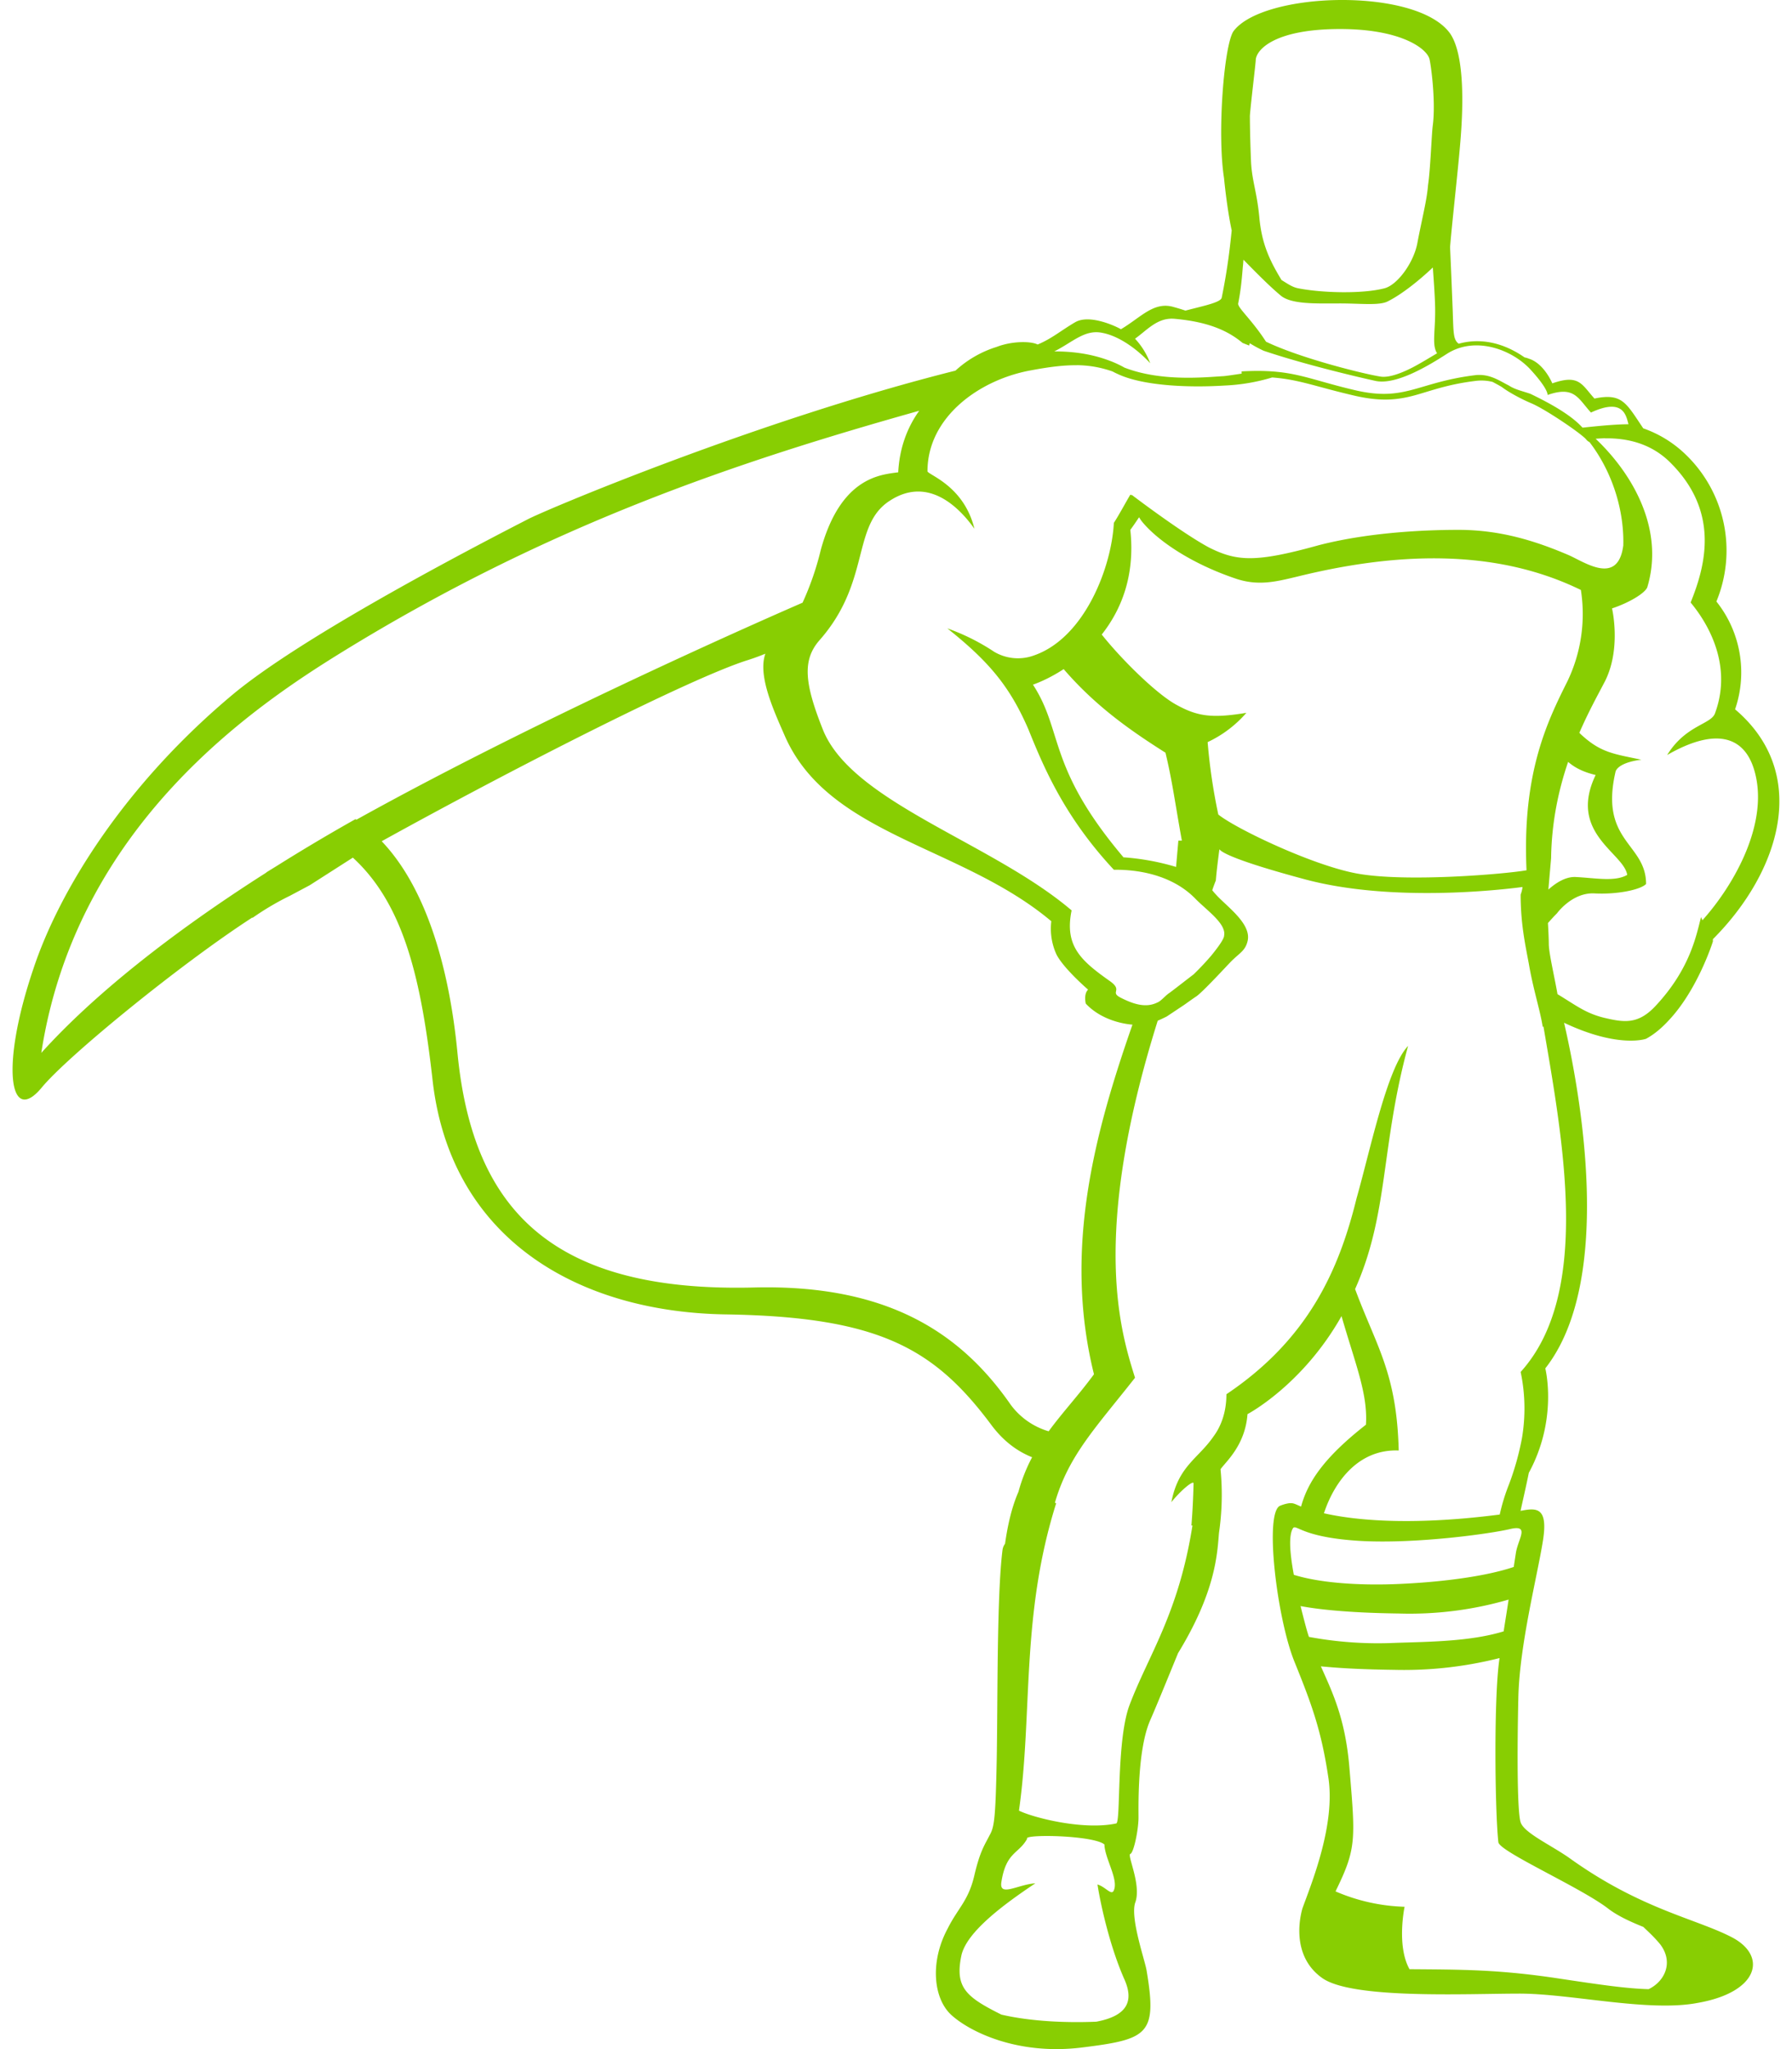 <svg fill="#88CE02" role="img" viewBox="0 0 21 24" xmlns="http://www.w3.org/2000/svg"><title>GreenSock</title><path d="M15.71 0c-0.545 0.003-1.084 0.134-1.256 0.367-0.11 0.165-0.192 1.196-0.11 1.718 0 0 0.032 0.345 0.09 0.614a14.6 14.6 0 0 1-0.02 0.182 7.024 7.024 0 0 1-0.097 0.605c-0.01 0.056-0.207 0.095-0.425 0.152a2.495 2.495 0 0 0-0.138-0.042c-0.234-0.069-0.385 0.123-0.618 0.26-0.069-0.04-0.371-0.178-0.536-0.082-0.165 0.096-0.275 0.193-0.44 0.261-0.082-0.041-0.302-0.041-0.48 0.028a1.27 1.27 0 0 0-0.483 0.278c-2.314 0.58-4.813 1.635-5.012 1.741-1.017 0.522-2.679 1.415-3.434 2.033-1.291 1.071-2.06 2.322-2.363 3.242-0.385 1.14-0.275 1.827 0.096 1.387 0.298-0.366 1.632-1.454 2.475-1.999l-0.002 0.007a3.219 3.219 0 0 1 0.44-0.26l0.233-0.124 0.505-0.323c0.602 0.552 0.803 1.433 0.937 2.63 0.22 1.841 1.704 2.693 3.434 2.72 1.8 0.028 2.446 0.399 3.119 1.305 0.153 0.201 0.318 0.307 0.47 0.368a1.954 1.954 0 0 0-0.16 0.405c-0.075 0.17-0.125 0.38-0.157 0.608a0.157 0.157 0 0 0-0.03 0.075c-0.068 0.536-0.055 1.8-0.068 2.473-0.014 0.673-0.028 0.77-0.083 0.866-0.055 0.11-0.11 0.178-0.178 0.467-0.069 0.302-0.193 0.384-0.316 0.631-0.206 0.385-0.165 0.81 0.041 1.003 0.206 0.192 0.77 0.481 1.538 0.385 0.77-0.096 0.88-0.151 0.756-0.893-0.014-0.11-0.192-0.605-0.137-0.797 0.082-0.206-0.096-0.563-0.055-0.577 0.041-0.014 0.096-0.288 0.096-0.426 0-0.137-0.014-0.796 0.137-1.14 0.062-0.14 0.193-0.46 0.326-0.785 0.442-0.723 0.459-1.161 0.48-1.41 0.03-0.202 0.046-0.46 0.018-0.744 0.055-0.083 0.289-0.275 0.316-0.646 0 0 0.644-0.337 1.102-1.148 0.16 0.557 0.31 0.91 0.286 1.272-0.499 0.39-0.684 0.678-0.76 0.959-0.048-0.02-0.076-0.037-0.11-0.04h-0.027a0.437 0.437 0 0 0-0.106 0.029c-0.192 0.068-0.041 1.318 0.165 1.827 0.206 0.508 0.316 0.81 0.398 1.36 0.083 0.549-0.192 1.222-0.302 1.524 0 0-0.179 0.536 0.233 0.824 0.358 0.248 1.704 0.18 2.308 0.18 0.605 0 1.511 0.219 2.088 0.109 0.715-0.124 0.824-0.55 0.399-0.77-0.426-0.22-1.072-0.329-1.91-0.933-0.22-0.152-0.522-0.289-0.563-0.412-0.041-0.124-0.041-0.838-0.027-1.457 0.013-0.618 0.22-1.414 0.288-1.84 0.064-0.398-0.076-0.388-0.262-0.351 0.032-0.147 0.066-0.292 0.097-0.446 0.344-0.632 0.193-1.223 0.193-1.223 0.82-1.044 0.4-3.27 0.22-4.048 0.64 0.303 0.96 0.188 0.96 0.188 0.102-0.055 0.192-0.134 0.274-0.224 0.337-0.362 0.51-0.916 0.51-0.916V11c0.782-0.783 1.151-1.936 0.26-2.692a1.331 1.331 0 0 0-0.219-1.263 1.56 1.56 0 0 0-0.37-1.731 1.36 1.36 0 0 0-0.487-0.297c-0.2-0.295-0.245-0.417-0.572-0.349-0.15-0.165-0.178-0.288-0.494-0.178 0 0-0.096-0.234-0.275-0.289a0.25 0.25 0 0 0-0.05-0.015c-0.302-0.21-0.576-0.215-0.772-0.16-0.064-0.048-0.061-0.124-0.07-0.388-0.008-0.2-0.019-0.486-0.031-0.744 0.027-0.328 0.102-0.974 0.126-1.303 0.028-0.37 0.042-0.948-0.123-1.195C16.803 0.12 16.254-0.003 15.71 0z m-0.005 0.34c0.7 0 1.002 0.22 1.044 0.343 0.013 0.028 0.082 0.495 0.04 0.797-0.013 0.11-0.027 0.509-0.054 0.687-0.014 0.179-0.069 0.385-0.124 0.673-0.041 0.234-0.233 0.495-0.384 0.536-0.261 0.069-0.742 0.055-1.017 0-0.069-0.014-0.124-0.055-0.192-0.096-0.151-0.248-0.234-0.44-0.261-0.742-0.028-0.289-0.083-0.412-0.096-0.632-0.014-0.33-0.014-0.55-0.014-0.55 0.014-0.178 0.069-0.618 0.069-0.659 0.013-0.123 0.233-0.357 0.989-0.357z m-1.133 2.702c0.146 0.149 0.301 0.306 0.432 0.416 0.124 0.11 0.426 0.096 0.7 0.096 0.248 0 0.468 0.028 0.564-0.027 0.154-0.077 0.355-0.235 0.523-0.394 0.011 0.152 0.022 0.304 0.026 0.435 0.01 0.295-0.043 0.468 0.024 0.57-0.082 0.048-0.174 0.105-0.269 0.156-0.151 0.08-0.306 0.136-0.403 0.115h-0.002c-0.209-0.035-0.931-0.215-1.331-0.407-0.167-0.259-0.335-0.398-0.326-0.448 0.027-0.137 0.04-0.247 0.054-0.425 0.004-0.03 0.005-0.058 0.008-0.088z m-0.853 0.69l0.035 0.001c0.424 0.036 0.65 0.152 0.808 0.284l0.076 0.03 0.008-0.027c0.047 0.03 0.102 0.06 0.162 0.088 0.47 0.159 1.104 0.308 1.309 0.353 0.247 0.055 0.645-0.192 0.838-0.316 0.343-0.22 0.783-0.04 0.989 0.193 0.137 0.15 0.192 0.247 0.192 0.288 0.316-0.11 0.357 0.041 0.508 0.206 0.385-0.179 0.412 0.041 0.44 0.137-0.122 0-0.298 0.014-0.538 0.04l-0.012-0.012c-0.144-0.153-0.402-0.289-0.599-0.384-0.087-0.031-0.18-0.049-0.252-0.097-0.11-0.055-0.22-0.137-0.385-0.123-0.687 0.082-0.824 0.315-1.415 0.178-0.577-0.134-0.737-0.254-1.333-0.221l0.001 0.026c-0.105 0.016-0.2 0.03-0.22 0.03-0.206 0.012-0.722 0.067-1.153-0.1a1.256 1.256 0 0 0-0.161-0.076l-0.005-0.002h-0.001c-0.18-0.07-0.39-0.11-0.63-0.112h-0.026c0.218-0.11 0.356-0.259 0.56-0.218 0.22 0.041 0.44 0.22 0.564 0.357a0.858 0.858 0 0 0-0.178-0.288c0.128-0.09 0.245-0.229 0.418-0.234z m-1.1 0.545c0.15 0.002 0.28 0.026 0.417 0.073 0.018 0.009 0.034 0.018 0.059 0.029 0.288 0.137 0.81 0.164 1.25 0.137a2.26 2.26 0 0 0 0.563-0.095c0.322 0.024 0.514 0.11 0.977 0.216 0.31 0.07 0.502 0.045 0.695-0.007 0.193-0.053 0.386-0.13 0.723-0.17a0.542 0.542 0 0 1 0.188 0.013c0.038 0.02 0.075 0.04 0.11 0.061 0.062 0.049 0.214 0.135 0.343 0.189 0.164 0.068 0.59 0.357 0.645 0.425a0.1 0.1 0 0 0 0.038 0.03c0.242 0.314 0.407 0.755 0.396 1.21-0.06 0.46-0.426 0.214-0.626 0.12-0.412-0.178-0.824-0.302-1.305-0.302-0.48 0-1.099 0.041-1.635 0.179-0.741 0.206-0.961 0.192-1.29 0.027-0.33-0.178-0.907-0.618-0.907-0.618v0.01c-0.007-0.007-0.012-0.012-0.014-0.01-0.042 0.069-0.138 0.247-0.193 0.33-0.027 0.522-0.343 1.346-0.934 1.552a0.547 0.547 0 0 1-0.467-0.041 2.503 2.503 0 0 0-0.55-0.275c0.481 0.384 0.729 0.673 0.949 1.181 0.174 0.43 0.415 1.017 1.002 1.646 0.363-0.004 0.725 0.097 0.962 0.346 0.137 0.137 0.357 0.289 0.33 0.426 0 0.041-0.083 0.151-0.151 0.234a3.231 3.231 0 0 1-0.207 0.22c-0.054 0.04-0.247 0.192-0.288 0.22-0.041 0.027-0.096 0.095-0.137 0.109-0.138 0.069-0.289 0.014-0.426-0.055s0.027-0.082-0.124-0.192c-0.34-0.24-0.541-0.411-0.454-0.832-0.932-0.794-2.561-1.26-2.911-2.108-0.22-0.55-0.248-0.824-0.042-1.058 0.605-0.687 0.371-1.346 0.825-1.634 0.425-0.275 0.783 0.04 0.989 0.33-0.124-0.509-0.55-0.633-0.55-0.674 0-0.632 0.605-1.071 1.21-1.181 0.218-0.041 0.389-0.062 0.54-0.06z m-1.847 0.534c-0.14 0.196-0.231 0.435-0.246 0.721-0.206 0.028-0.673 0.055-0.907 0.907a3.39 3.39 0 0 1-0.214 0.62c-0.103 0.045-2.946 1.274-5.229 2.542l-0.01-0.007c-0.32 0.18-0.627 0.363-0.919 0.546l-0.125 0.077-0.001 0.003c-1.136 0.723-2.04 1.45-2.637 2.112 0.412-2.679 2.528-4.08 3.53-4.698 2.42-1.489 4.629-2.225 6.758-2.823z m8.037 0.323c0.26-0.004 0.536 0.06 0.756 0.275 0.59 0.577 0.425 1.209 0.247 1.648 0.15 0.179 0.508 0.687 0.288 1.291-0.04 0.138-0.343 0.138-0.563 0.495 0.55-0.316 0.893-0.233 1.017 0.165 0.192 0.618-0.234 1.36-0.605 1.772 0-0.014-0.014-0.028-0.014-0.041-0.055 0.206-0.123 0.604-0.535 1.044-0.206 0.22-0.371 0.192-0.605 0.137-0.215-0.054-0.322-0.142-0.543-0.276-0.036-0.207-0.102-0.482-0.102-0.59 0-0.044-0.004-0.141-0.01-0.243 0.032-0.036 0.066-0.074 0.106-0.114 0 0 0.178-0.247 0.44-0.233 0.26 0.014 0.535-0.041 0.604-0.11 0-0.48-0.55-0.494-0.357-1.319 0.013-0.04 0.082-0.11 0.302-0.137-0.33-0.069-0.48-0.083-0.714-0.302l-0.013-0.013c0.11-0.253 0.224-0.457 0.301-0.605 0.193-0.385 0.082-0.852 0.082-0.852 0.207-0.069 0.385-0.179 0.413-0.247 0.203-0.673-0.164-1.322-0.605-1.74 0.036-0.003 0.073-0.005 0.11-0.006z m-5.46 0.925c0.01 0.016 0.02 0.033 0.034 0.05 0.179 0.22 0.577 0.495 1.113 0.673 0.26 0.083 0.467 0.028 0.7-0.027 1.123-0.278 2.304-0.346 3.33 0.155a1.82 1.82 0 0 1-0.157 1.068c-0.232 0.465-0.533 1.068-0.48 2.215-0.246 0.044-1.419 0.144-1.992 0.037-0.521-0.097-1.416-0.525-1.62-0.69a6.703 6.703 0 0 1-0.125-0.848 1.37 1.37 0 0 0 0.454-0.343c-0.412 0.068-0.577 0.04-0.825-0.097-0.235-0.13-0.642-0.533-0.87-0.82 0.229-0.29 0.393-0.69 0.335-1.226 0.037-0.05 0.07-0.099 0.102-0.147z m-4.38 1.598c-0.09 0.253 0.093 0.654 0.224 0.953 0.508 1.179 2.07 1.29 3.127 2.18a0.723 0.723 0 0 0 0.06 0.388c0.083 0.165 0.371 0.413 0.371 0.413-0.055 0.054-0.027 0.164-0.027 0.164 0.204 0.217 0.504 0.243 0.547 0.246-0.435 1.248-0.816 2.626-0.451 4.095-0.179 0.244-0.368 0.445-0.531 0.668a0.851 0.851 0 0 1-0.444-0.31c-0.591-0.852-1.457-1.416-3.023-1.374-2.349 0.055-3.283-0.907-3.461-2.748-0.094-0.974-0.357-1.922-0.888-2.479C5.989 9.014 8.1 7.937 8.768 7.73a2.8 2.8 0 0 0 0.2-0.073z m3.496 0.18c0.381 0.442 0.795 0.727 1.193 0.979 0.082 0.343 0.11 0.577 0.192 1.03h-0.041l-0.027 0.308a2.836 2.836 0 0 0-0.62-0.113l0.001-0.003c-0.893-1.057-0.7-1.47-1.058-2.019 0.097-0.034 0.225-0.094 0.36-0.182z m5.911 1.086c0.076 0.067 0.178 0.12 0.323 0.154-0.327 0.68 0.33 0.912 0.37 1.17-0.143 0.083-0.367 0.037-0.603 0.025-0.115-0.006-0.229 0.065-0.321 0.147l0.032-0.367c0.006-0.43 0.09-0.809 0.2-1.13zM14.29 9.947c0.024 0.035 0.178 0.131 1.002 0.352 1.026 0.275 2.323 0.12 2.55 0.09a0.378 0.378 0 0 1-0.022 0.089c0 0.343 0.055 0.59 0.096 0.81 0.053 0.308 0.13 0.533 0.163 0.74l0.008-0.007c0.234 1.367 0.561 3.133-0.267 4.048 0.041 0.192 0.069 0.467 0.014 0.783a3.204 3.204 0 0 1-0.151 0.535 2.29 2.29 0 0 0-0.108 0.352c-1.1 0.142-1.755 0.055-2.06-0.015 0.123-0.374 0.407-0.754 0.876-0.735-0.022-0.911-0.264-1.223-0.511-1.891 0.395-0.883 0.299-1.665 0.621-2.848-0.247 0.261-0.44 1.209-0.604 1.786-0.206 0.838-0.563 1.648-1.525 2.294 0 0.22-0.069 0.384-0.151 0.494-0.179 0.261-0.412 0.344-0.494 0.77 0.11-0.138 0.26-0.261 0.26-0.22a8.51 8.51 0 0 1-0.025 0.493l0.012 0.001c-0.165 1.044-0.522 1.525-0.742 2.115-0.151 0.426-0.096 1.36-0.151 1.374-0.385 0.083-0.975-0.068-1.14-0.15 0.162-1.14 0.019-2.278 0.436-3.6l-0.015-0.006c0.16-0.554 0.478-0.878 0.939-1.464-0.161-0.52-0.532-1.64 0.266-4.182 0.033-0.014 0.067-0.03 0.105-0.049l0.206-0.137c0.04-0.028 0.096-0.069 0.137-0.096 0.069-0.042 0.371-0.371 0.412-0.412 0.096-0.097 0.165-0.124 0.192-0.234 0.055-0.206-0.247-0.412-0.37-0.55-0.018-0.019-0.03-0.034-0.043-0.05 0.013-0.039 0.027-0.077 0.042-0.114 0.01-0.125 0.028-0.26 0.042-0.367z m0.883 7.942c0.05 0.002 0.174 0.122 0.751 0.158 0.66 0.04 1.539-0.083 1.772-0.138 0.234-0.055 0.097 0.11 0.069 0.275l-0.026 0.169c-0.399 0.134-1.008 0.188-1.416 0.202-0.393 0.013-0.846-0.012-1.161-0.11-0.048-0.26-0.063-0.47-0.007-0.55a0.024 0.024 0 0 1 0.018-0.006z m2.506 0.846c-0.02 0.135-0.035 0.223-0.058 0.372-0.388 0.12-0.888 0.122-1.27 0.135a4.413 4.413 0 0 1-1.012-0.07 2.065 2.065 0 0 1-0.033-0.109 11.343 11.343 0 0 1-0.065-0.252c0.179 0.034 0.53 0.079 1.15 0.087a4.142 4.142 0 0 0 1.288-0.163z m-0.106 0.685c-0.069 0.44-0.055 1.786-0.014 2.157 0.014 0.11 0.948 0.522 1.277 0.77 0.107 0.085 0.259 0.157 0.422 0.222 0.042 0.042 0.116 0.105 0.197 0.203 0.162 0.213 0.052 0.436-0.135 0.526-0.264-0.007-0.568-0.052-1.074-0.128-0.695-0.104-1.129-0.101-1.73-0.106v-0.003c-0.152-0.275-0.056-0.728-0.056-0.728a2.2 2.2 0 0 1-0.809-0.18l0.012-0.026c0.234-0.48 0.22-0.591 0.151-1.415-0.047-0.578-0.196-0.883-0.335-1.195 0.169 0.016 0.409 0.035 0.857 0.041a4.567 4.567 0 0 0 1.237-0.138z m-5.306 2.084c0.243 0 0.6 0.032 0.676 0.1v0.014c0.014 0.165 0.165 0.399 0.11 0.522-0.027 0.069-0.096-0.041-0.192-0.068 0.041 0.26 0.151 0.741 0.316 1.112 0.11 0.248 0.041 0.426-0.33 0.495-0.33 0.014-0.755 0-1.112-0.083-0.412-0.206-0.55-0.316-0.467-0.7 0.068-0.275 0.494-0.59 0.865-0.838-0.206 0.014-0.426 0.165-0.398-0.014 0.055-0.357 0.206-0.33 0.302-0.508-0.02-0.02 0.084-0.032 0.23-0.032z"/></svg>